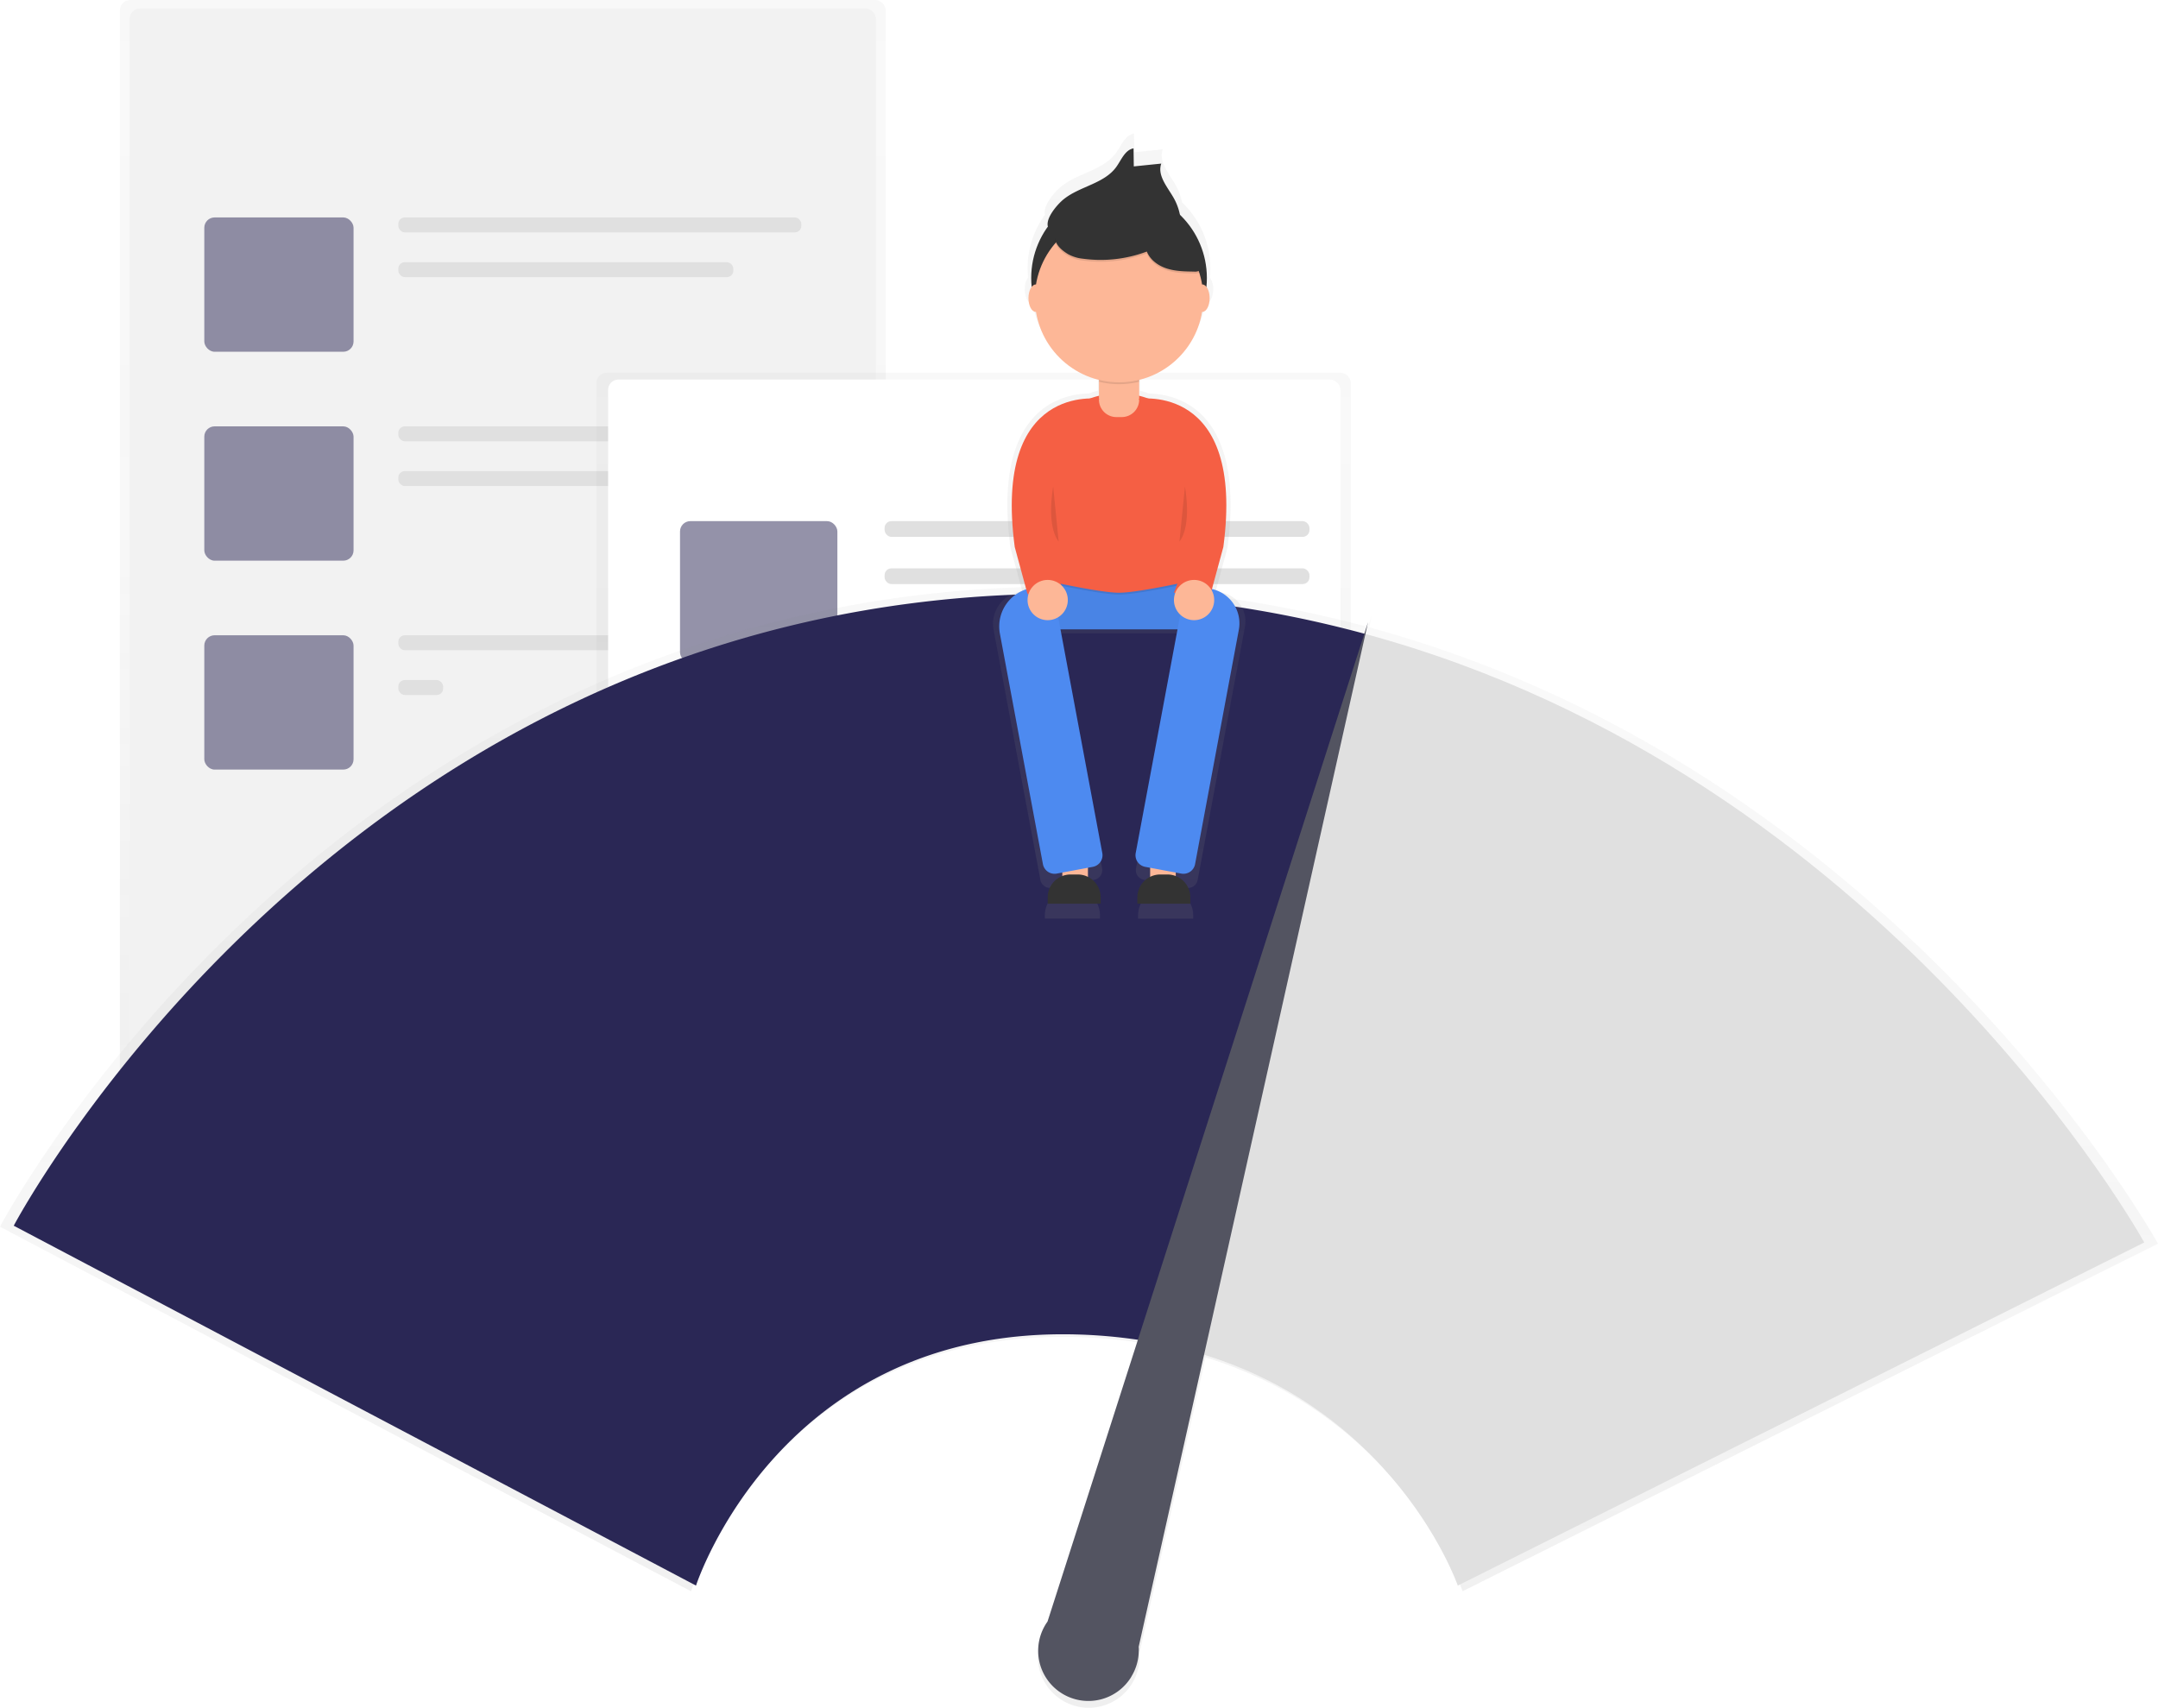 <svg data-name="Layer 1" xmlns="http://www.w3.org/2000/svg" xmlns:xlink="http://www.w3.org/1999/xlink" width="942" height="745.6" viewBox="0 0 942 745.6"><defs><linearGradient id="a" x1="219.48" y1="505.38" x2="219.48" gradientUnits="userSpaceOnUse"><stop offset="0" stop-color="gray" stop-opacity=".25"/><stop offset=".54" stop-color="gray" stop-opacity=".12"/><stop offset="1" stop-color="gray" stop-opacity=".1"/></linearGradient><linearGradient id="b" x1="425.02" y1="459.78" x2="425.02" y2="162.72" xlink:href="#a"/><linearGradient id="c" x1="600" y1="824.36" x2="600" y2="334.87" xlink:href="#a"/><linearGradient id="d" x1="617.59" y1="479.82" x2="617.59" y2="137.05" xlink:href="#a"/></defs><rect x="52.32" width="334.33" height="505.38" rx="4.5" ry="4.5" fill="url(#a)" opacity=".5"/><rect x="56.6" y="3.71" width="325.76" height="495.16" rx="4.5" ry="4.5" fill="#f2f2f2"/><rect x="89.18" y="94.93" width="65.15" height="58.64" rx="4.5" ry="4.5" fill="#2a2755" opacity=".5"/><rect x="173.88" y="94.93" width="175.91" height="6.52" rx="2.82" ry="2.82" fill="#e0e0e0"/><rect x="173.88" y="114.47" width="146.23" height="6.52" rx="2.82" ry="2.82" fill="#e0e0e0"/><rect x="89.18" y="186.14" width="65.15" height="58.64" rx="4.5" ry="4.5" fill="#2a2755" opacity=".5"/><rect x="173.88" y="186.14" width="175.91" height="6.52" rx="2.82" ry="2.82" fill="#e0e0e0"/><rect x="173.88" y="205.68" width="175.91" height="6.52" rx="2.82" ry="2.82" fill="#e0e0e0"/><rect x="89.18" y="277.35" width="65.15" height="58.64" rx="4.5" ry="4.5" fill="#2a2755" opacity=".5"/><rect x="173.88" y="277.35" width="175.91" height="6.52" rx="2.82" ry="2.82" fill="#e0e0e0"/><rect x="173.88" y="296.9" width="19.55" height="6.52" rx="2.82" ry="2.82" fill="#e0e0e0"/><rect x="260.36" y="162.72" width="329.32" height="297.06" rx="4.5" ry="4.5" fill="url(#b)" opacity=".5"/><rect x="265.45" y="165.7" width="319.7" height="287.73" rx="4.5" ry="4.5" fill="#fff"/><rect x="296.84" y="227.52" width="68.69" height="61.82" rx="4.5" ry="4.5" fill="#2a2755" opacity=".5"/><rect x="386.14" y="227.52" width="185.46" height="6.87" rx="2.98" ry="2.98" fill="#e0e0e0"/><rect x="386.14" y="248.13" width="185.46" height="6.87" rx="2.98" ry="2.98" fill="#e0e0e0"/><rect x="289.97" y="322.92" width="281.63" height="6.87" rx="2.98" ry="2.98" fill="#e0e0e0"/><rect x="289.97" y="343.53" width="281.63" height="6.87" rx="2.98" ry="2.98" fill="#e0e0e0"/><rect x="289.97" y="371" width="281.63" height="6.87" rx="2.98" ry="2.98" fill="#e0e0e0"/><rect x="289.97" y="391.61" width="212.94" height="6.87" rx="2.98" ry="2.98" fill="#e0e0e0"/><path d="M726.64 352.64l1.17-5.22-1.64 5.1a510.06 510.06 0 00-130.8-17.64C277.05 333 129 614.33 129 614.33l301.66 159.16s37-114.74 168.41-111a226.18 226.18 0 0127 2.36l-39.98 124.53a22.2 22.2 0 1037.07 24.4v-.06a22.07 22.07 0 003.27-11.2c0-.67 0-1.34-.07-2l28.9-129.14c86.1 26.48 112.19 102.1 112.19 102.1L1071 621.73S957 415.2 726.64 352.64z" transform="translate(-129 -78.76)" fill="url(#c)" opacity=".5"/><path d="M466.43 259.24C152.17 257.41 6 535.13 6 535.13l297.82 157.11s36.54-113.28 166.27-109.63a223.22 223.22 0 0127.29 2.42L596 276.78a503.55 503.55 0 00-129.57-17.54z" fill="#2a2755"/><path d="M596 276.78l-98.62 308.28C605 601.41 636.35 692.24 636.35 692.24L936 542.44s-112.59-203.9-340-265.66z" fill="#e0e0e0"/><path d="M497.06 718.95l100.12-447.33-139.92 436.33a21.92 21.92 0 1036.59 24.09v-.06a21.79 21.79 0 003.23-11.05c.06-.69.03-1.33-.02-1.98z" fill="#535461"/><path d="M662.25 337.47l-2.62-.49 5.17-19c8.14-61-22.61-67.19-34.14-67.4a37.91 37.91 0 00-4.05-1.23v-7.2a38.22 38.22 0 0028.55-30.86h.1c1.83 0 3.32-2.79 3.32-6.23a8.64 8.64 0 00-1.45-5.14q.2-2 .2-4A39.72 39.72 0 00645 167.13a25.6 25.6 0 00-2.82-7.58c-2.83-5-7.54-10.18-5.62-15.59l-12.43 1.28-.12-8.19c-3.88.7-5.51 5.19-7.81 8.39-5.54 7.7-16.65 8.77-24 14.77-2.5 2-8.12 8.24-7.05 12.31a39.66 39.66 0 00-7.58 23.37q0 2 .2 4a8.64 8.64 0 00-1.45 5.14c0 3.44 1.49 6.23 3.32 6.23h.1a38.22 38.22 0 0028.55 30.86v7.2a37.91 37.91 0 00-4.05 1.23c-11.53.21-42.28 6.36-34.14 67.4l5.17 19-1.23.23a14.17 14.17 0 00-11.33 16.53l20.43 109.19a4.29 4.29 0 005 3.43l3.59-.67v2.12a11.92 11.92 0 00-6.64 10.68v1.35h24.08v-1.35a11.92 11.92 0 00-5.81-10.23v-4.75l3.28-.61a4.29 4.29 0 003.43-5l-19.14-102.58H644l-19.12 102.59a4.29 4.29 0 003.43 5l3.28.61v4.75a11.92 11.92 0 00-5.81 10.23v1.35h24.08v-1.35a11.92 11.92 0 00-6.64-10.68v-2.12l3.59.67a4.29 4.29 0 005-3.43l20.64-110.56a12.75 12.75 0 00-10.2-14.88z" transform="translate(-129 -78.76)" fill="url(#d)" opacity=".7"/><path fill="#fdb797" d="M463.72 373h11.18v15.18h-11.18zm38.34 0h11.18v15.18h-11.18z"/><path fill="#4d8af0" d="M451.74 248.4h73.49v26.36h-73.49z"/><path d="M451.74 248.4h73.49v26.36h-73.49z" opacity=".05"/><path d="M451.74 253.19s27.42 6.39 36.74 6.39 36.74-6.39 36.74-6.39v-4h-73.48z" opacity=".1"/><path d="M525.22 252.39s-27.42 6.39-36.74 6.39-36.74-6.39-36.74-6.39v-43.93a36.74 36.74 0 0136.74-36.74 36.74 36.74 0 0136.74 36.74z" fill="#f55f44"/><path d="M479.7 153.34h17.57v21.14a7.61 7.61 0 01-7.61 7.61h-2.34a7.61 7.61 0 01-7.61-7.61v-21.14h-.01z" fill="#fdb797"/><path d="M477 378.46l-15.75 2.94a5.17 5.17 0 01-6-4.13l-18.78-100.64a17.06 17.06 0 0113.64-19.91l4.06-.76a5.17 5.17 0 016 4.13l21 112.33a5.17 5.17 0 01-4.17 6.04zm22.92 0l15.75 2.94a5.17 5.17 0 006-4.13l19.1-102.32a15.36 15.36 0 00-12.28-17.91l-5.74-1.07a5.17 5.17 0 00-6 4.13l-21 112.33a5.17 5.17 0 004.17 6.03z" fill="#4d8af0"/><path d="M479.7 166.66a36.77 36.77 0 0017.57 0v-12.52H479.7z" opacity=".1"/><circle cx="488.48" cy="121.39" r="38.34" fill="#333"/><circle cx="488.48" cy="130.18" r="36.74" fill="#fdb797"/><path d="M464.22 87.06c7.07-5.77 17.76-6.8 23.08-14.21 2.21-3.08 3.78-7.41 7.51-8.08l.11 7.88 12-1.23c-1.85 5.2 2.68 10.2 5.41 15a24.66 24.66 0 013.19 11.61c-4.15 2.49-9.3-.23-13.92-1.68s-9.27-1.56-14-1.69a29.05 29.05 0 00-7.22.4 36.41 36.41 0 00-6 2.19c-3.18 1.33-13.23 6.36-16.18 3.12-3.32-3.67 3.29-11.08 6.02-13.31z" fill="#333"/><path d="M466.22 111.75a16.85 16.85 0 006.5 2 57.24 57.24 0 0027.89-3.13c1.46 3.69 5 6.23 8.79 7.43s7.81 1.26 11.78 1.32a4.36 4.36 0 002.53-.48c1.77-1.19.91-3.93-.12-5.79l-5.12-9.28c-1.51-2.74-3.07-5.54-5.41-7.61-2.94-2.6-6.84-3.82-10.68-4.59a60.24 60.24 0 00-27.42.91c-9.57 2.53-21.86 11.28-8.74 19.22z" opacity=".1"/><path d="M466.22 110.95a16.85 16.85 0 006.5 2 57.24 57.24 0 0027.89-3.13c1.46 3.69 5 6.23 8.79 7.43s7.81 1.26 11.78 1.32a4.36 4.36 0 002.53-.48c1.77-1.19.91-3.93-.12-5.79l-5.12-9.28c-1.51-2.74-3.07-5.54-5.41-7.61-2.94-2.6-6.84-3.82-10.68-4.59a60.24 60.24 0 00-27.42.91c-9.57 2.51-21.86 11.29-8.74 19.22z" fill="#333"/><ellipse cx="524.83" cy="130.18" rx="3.2" ry="5.99" fill="#fdb797"/><ellipse cx="452.14" cy="130.18" rx="3.2" ry="5.99" fill="#fdb797"/><path d="M479.84 174.16s-46.48-7.24-36.89 64.65l5.59 20.61 16-.64s-10.38-24-4-39.94 19.3-44.68 19.3-44.68zm17.28 0s46.48-7.24 36.89 64.65l-5.59 20.61-16-.64s10.38-24 4-39.94-19.3-44.68-19.3-44.68z" fill="#f55f44"/><circle cx="457.33" cy="261.97" r="8.79" fill="#fdb797"/><circle cx="521.23" cy="261.97" r="8.79" fill="#fdb797"/><path d="M467.37 381.79h3.09a10 10 0 0110 10v2.74h-23.13v-2.74a10 10 0 0110.04-10zm39.14 0h3.09a10 10 0 0110 10v2.74h-23.13v-2.74a10 10 0 0110.04-10z" fill="#333"/><path d="M459.73 212.45s-3.2 16.77 2.4 24m55.11-24s3.2 16.77-2.4 24" opacity=".1"/></svg>